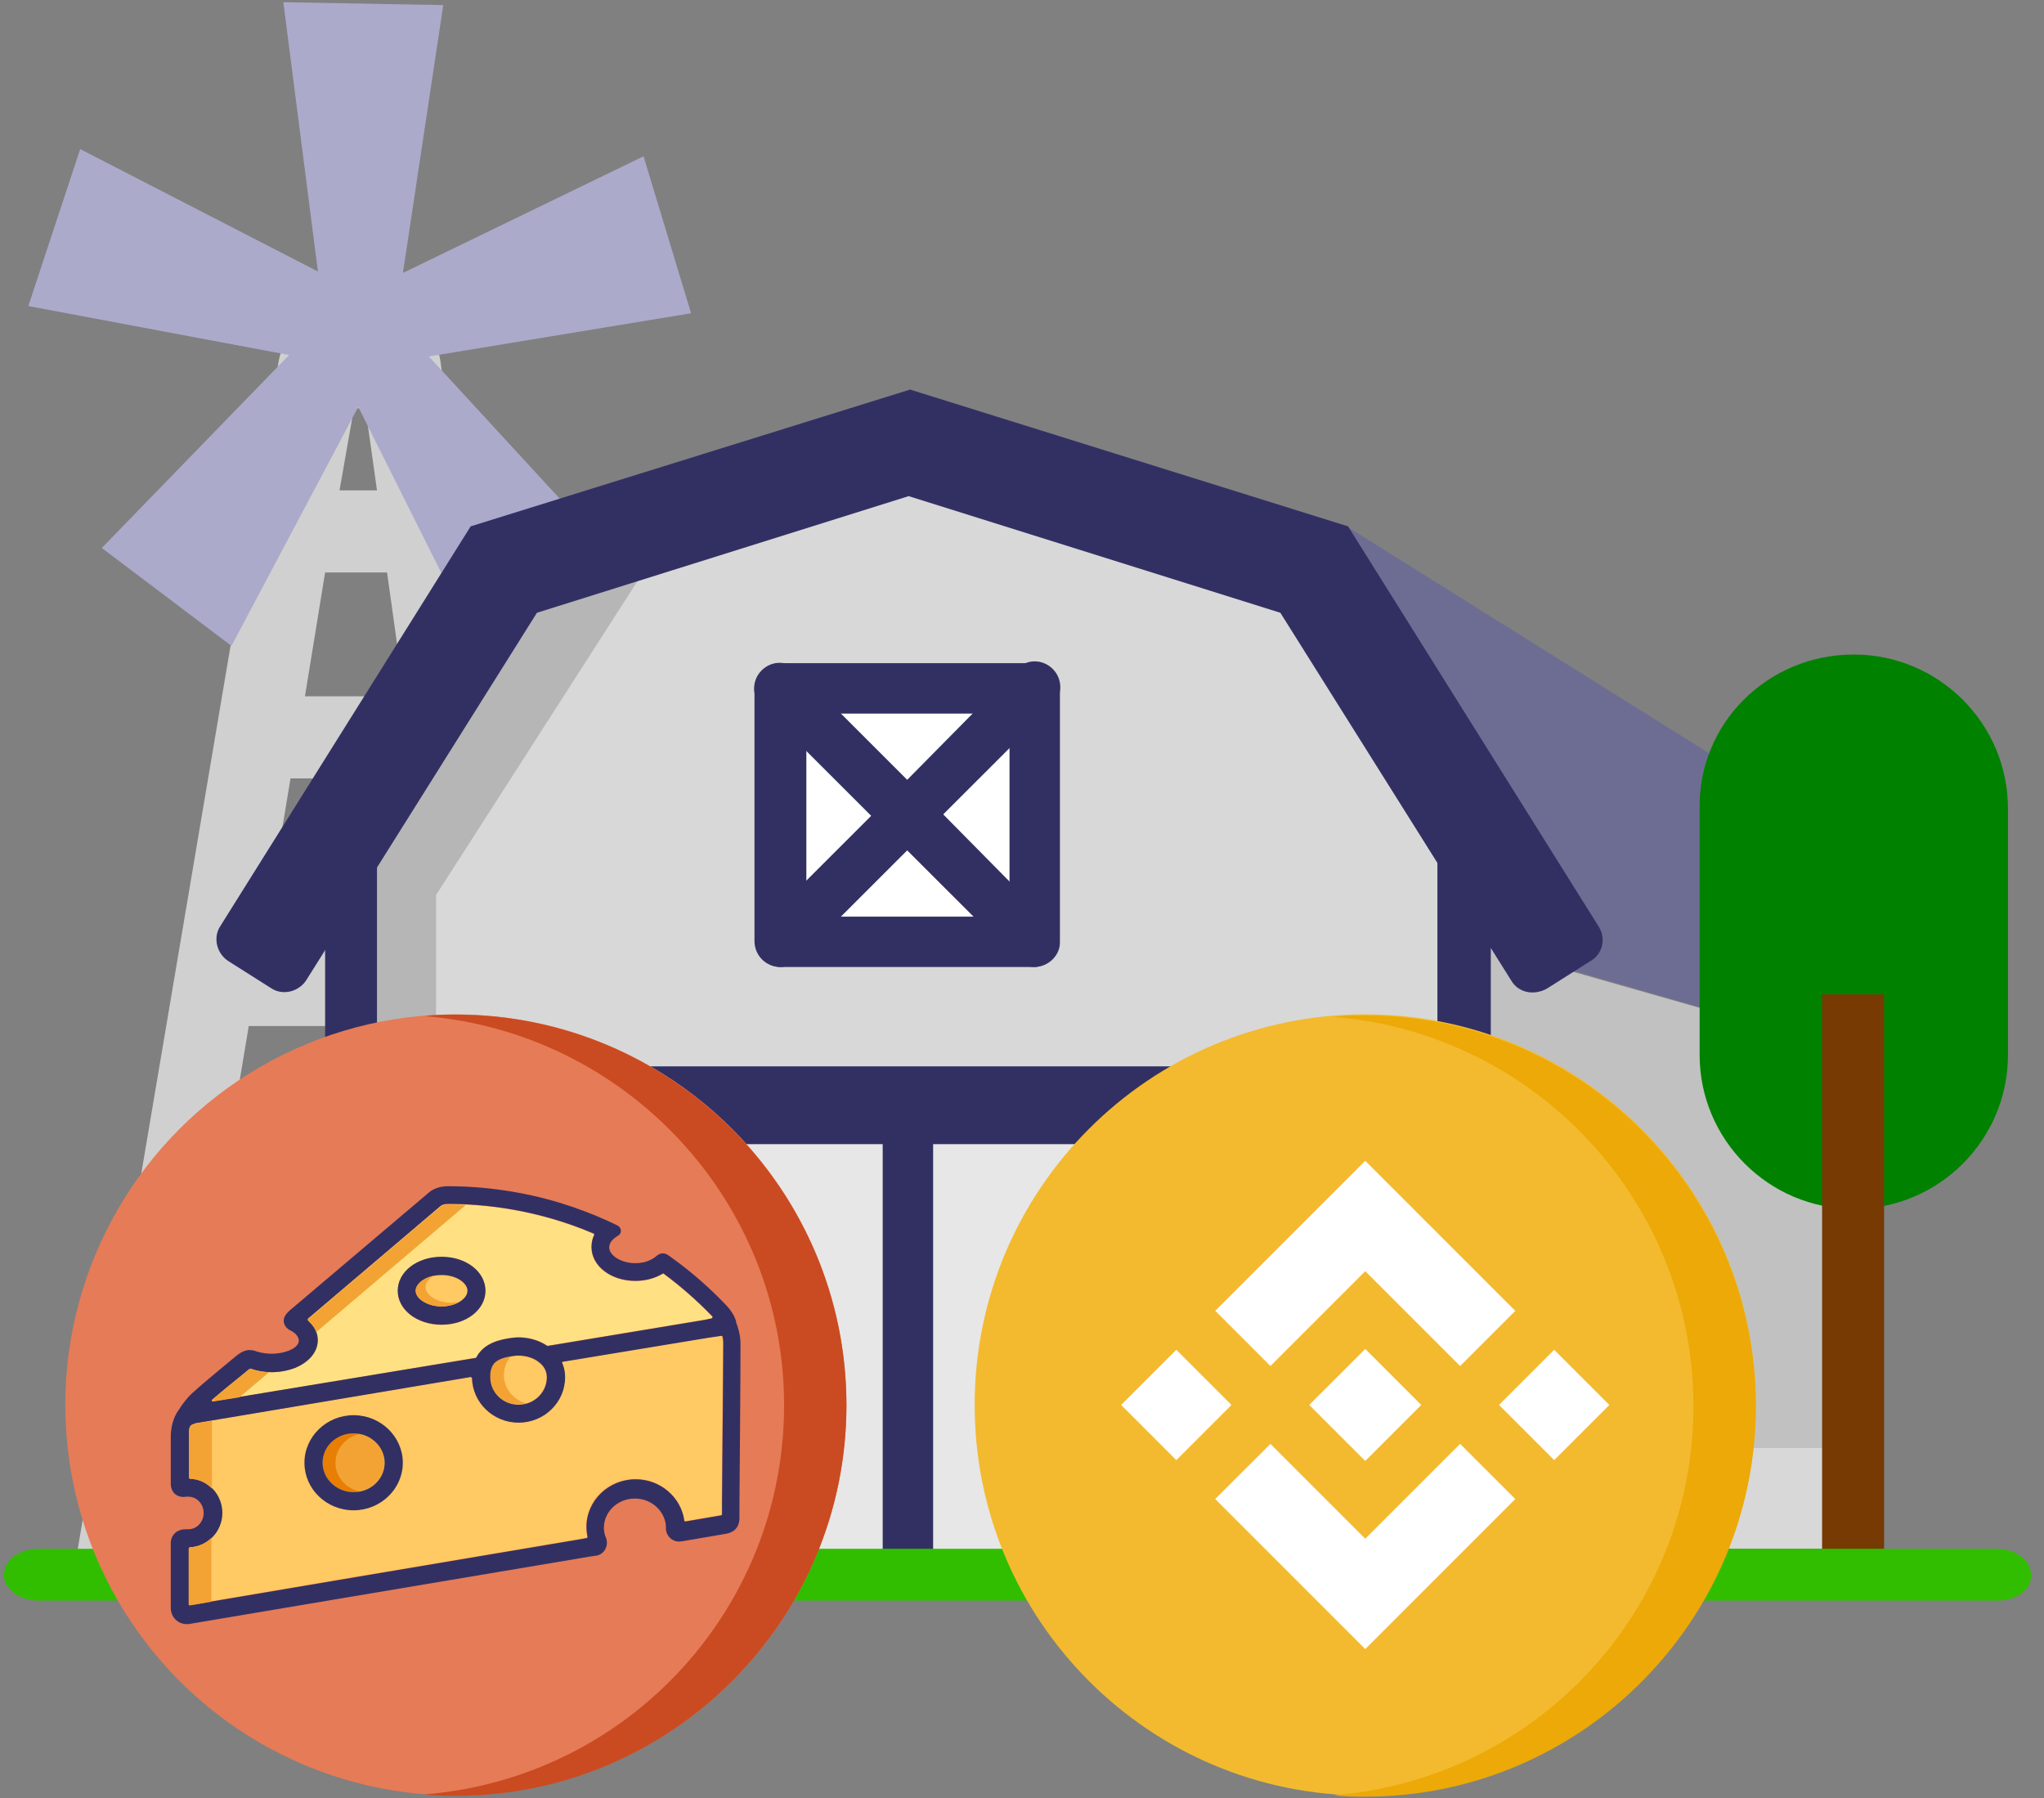 <svg width="133" height="117" viewBox="0 0 133 117" fill="none" xmlns="http://www.w3.org/2000/svg">
<rect x="0" y="0" width="133" height="117" fill="#808080" stroke="none"/>
<path d="M87.624 34.248L116.968 52.612L122.311 68.915L96.999 61.607L87.624 34.248Z" fill="#6D6D93"/>
<path d="M122.311 94.212H96.999V61.7L122.311 68.915V94.212Z" fill="#C1C1C1"/>
<path d="M39.155 101.052L28.655 23.473C28.468 22.162 27.343 21.131 26.03 21.131H20.78C19.468 21.131 18.436 22.068 18.155 23.38L5.03 100.958C4.749 102.457 5.78 103.769 7.186 104.05C7.28 104.05 7.468 104.05 7.655 104.05H36.53C37.936 104.05 39.155 102.832 39.155 101.333C39.155 101.333 39.155 101.145 39.155 101.052ZM28.468 61.326H17.124L18.905 50.645H26.968L28.468 61.326ZM23.03 26.565H23.78L24.53 31.906H22.093L23.03 26.565ZM21.155 37.246H25.186L26.311 45.304H19.843L21.155 37.246ZM10.843 98.709L16.186 66.76H29.124L33.436 98.803H10.843V98.709Z" fill="#D0D0D0"/>
<path d="M22.843 99.178V55.142L32.218 37.153L59.124 30.126L86.03 37.153L95.405 55.142V99.178H22.843Z" fill="#D8D8D8"/>
<path d="M31.749 38.746L22.374 56.828V100.864H28.374V58.234L42.624 36.028L31.749 38.746Z" fill="#B6B6B6"/>
<path d="M44.968 20.382L41.874 10.169L26.218 17.758L28.843 0.331L18.436 0.144L20.686 17.665L5.218 9.7L1.843 19.913L18.811 23.099L6.624 35.654L15.061 42.025L23.311 26.472L31.186 42.212L39.718 36.028L27.905 23.192L44.968 20.382Z" fill="#ABAACB"/>
<path d="M59.03 31.812L84.717 38.558L93.53 55.517V97.492H24.53V55.517L33.342 38.558L59.03 31.812ZM59.03 28.346L30.998 35.654L21.155 54.674V100.771H96.999V54.674L87.061 35.654L59.03 28.346Z" fill="#323063"/>
<path d="M67.28 44.836H50.78V61.326H67.28V44.836Z" fill="white"/>
<path d="M80.499 94.212V72.756H37.655V94.212H21.155V102.457H96.999V94.212H80.499Z" fill="#E7E7E7"/>
<path d="M61.374 52.987L68.499 45.866C69.155 45.21 69.155 44.18 68.499 43.524C67.843 42.868 66.811 42.868 66.155 43.524L59.03 50.738L51.905 43.617C51.249 42.962 50.218 42.962 49.561 43.617C48.905 44.273 48.905 45.304 49.561 45.96L56.686 53.081L49.655 60.108C48.999 60.763 48.999 61.794 49.655 62.45C49.936 62.731 50.405 62.918 50.78 62.918C51.155 62.918 51.624 62.731 51.905 62.45L59.03 55.329L66.155 62.45C66.436 62.731 66.905 62.918 67.28 62.918C67.655 62.918 68.124 62.731 68.405 62.45C69.061 61.794 69.061 60.763 68.405 60.108L61.374 52.987Z" fill="#323063"/>
<path d="M67.281 62.918H50.781C49.843 62.918 49.093 62.169 49.093 61.232V44.836C49.093 43.899 49.843 43.149 50.781 43.149H67.281C68.218 43.149 68.968 43.899 68.968 44.836V61.326C68.968 62.169 68.218 62.918 67.281 62.918ZM52.468 59.639H65.687V46.428H52.468V59.639Z" fill="#323063"/>
<path d="M82.186 102.457V74.443C83.124 74.443 83.874 73.693 83.874 72.756V71.07C83.874 70.133 83.124 69.383 82.186 69.383H35.967C35.03 69.383 34.28 70.133 34.28 71.07V72.756C34.28 73.693 35.03 74.443 35.967 74.443V102.457H39.249V74.443H57.436V102.457H60.717V74.443H78.905V102.457H82.186Z" fill="#323063"/>
<path d="M98.311 63.762L83.311 39.87L59.124 32.281L34.937 39.87L19.936 63.762C19.468 64.511 18.436 64.792 17.686 64.324L14.874 62.544C14.124 62.075 13.843 61.044 14.312 60.295L30.624 34.248L59.218 25.347L87.718 34.248L104.03 60.295C104.499 61.044 104.312 62.075 103.468 62.544L100.655 64.324C99.811 64.792 98.78 64.605 98.311 63.762Z" fill="#323063"/>
<path d="M122.311 94.212H96.999V100.771H122.311V94.212Z" fill="#D8D8D8"/>
<path d="M120.624 42.587C126.155 42.587 130.655 47.084 130.655 52.612V68.634C130.655 74.162 126.155 78.659 120.624 78.659C115.092 78.659 110.592 74.162 110.592 68.634V52.612C110.499 47.084 114.999 42.587 120.624 42.587Z" fill="#008100"/>
<path d="M118.561 64.699H122.593V100.864H118.561V64.699Z" fill="#763A02"/>
<path d="M129.999 104.144H2.499C1.28 104.144 0.249 103.394 0.249 102.457C0.249 101.52 1.28 100.771 2.499 100.771H129.905C131.124 100.771 132.155 101.52 132.155 102.457C132.249 103.394 131.218 104.144 129.999 104.144Z" fill="#31BE00"/>
<circle cx="29.663" cy="91.414" r="25.414" fill="#E67B57"/>
<path d="M46.931 86.899L46.096 87.021L36.615 88.585C36.58 88.585 36.545 88.638 36.563 88.672C36.632 88.811 36.754 89.142 36.754 89.594C36.754 91.228 35.397 92.549 33.727 92.549C32.074 92.549 30.735 91.245 30.7 89.646C30.665 89.611 30.665 89.611 30.63 89.576L12.711 92.601C12.398 92.705 12.294 92.758 12.294 93.175V96.13C12.294 96.165 12.329 96.2 12.363 96.2C13.511 96.252 14.451 97.225 14.451 98.425C14.451 99.624 13.529 100.615 12.363 100.65C12.329 100.65 12.294 100.685 12.294 100.719V104.353C12.294 104.387 12.329 104.422 12.363 104.422C14.173 104.109 27.673 101.832 37.693 100.146C37.85 100.111 38.007 100.094 38.163 100.059C38.198 100.059 38.215 100.024 38.215 99.989C38.163 99.781 38.146 99.555 38.146 99.329C38.146 97.625 39.572 96.234 41.347 96.234C42.965 96.234 44.304 97.399 44.513 98.929C44.513 98.964 44.548 98.998 44.583 98.981C45.626 98.807 46.427 98.668 46.914 98.581C46.949 98.581 46.966 98.546 46.966 98.512C46.966 98.355 46.966 98.094 46.966 97.747C46.983 95.539 47.036 89.681 47.036 87.334C47.036 87.195 47.018 87.056 46.983 86.917C47.001 86.917 46.966 86.899 46.931 86.899Z" fill="#FFC964"/>
<path d="M13.859 91.176L30.943 88.342C30.961 88.342 30.978 88.325 30.995 88.307C31.5 87.368 32.526 87.142 33.292 87.038C33.431 87.021 33.587 87.004 33.727 87.004C34.405 87.004 35.066 87.195 35.588 87.542C35.606 87.56 35.623 87.56 35.64 87.56L45.905 85.856L46.322 85.787C46.34 85.717 46.34 85.734 46.357 85.682C45.331 84.605 44.252 83.683 43.173 82.883C43.156 82.866 43.121 82.866 43.104 82.883C42.617 83.179 42.008 83.353 41.329 83.353C39.729 83.353 38.476 82.379 38.476 81.145C38.476 80.867 38.546 80.606 38.65 80.363C38.667 80.328 38.65 80.293 38.615 80.276C34.892 78.677 31.413 78.346 29.134 78.346C28.925 78.346 28.751 78.398 28.647 78.485C28.49 78.624 22.071 84.048 20.053 85.787C19.966 85.856 20.035 85.926 20.07 85.96C20.453 86.308 20.662 86.743 20.662 87.212C20.662 87.96 20.105 88.638 19.183 89.003C18.73 89.176 18.191 89.281 17.669 89.281C17.217 89.281 16.747 89.211 16.347 89.072C16.33 89.072 16.225 89.055 16.191 89.09C16.138 89.142 15.999 89.246 15.79 89.42C15.39 89.75 14.451 90.515 13.79 91.071C13.755 91.106 13.79 91.193 13.859 91.176ZM28.734 81.788C30.334 81.788 31.587 82.762 31.587 83.996C31.587 85.23 30.334 86.204 28.734 86.204C27.133 86.204 25.881 85.23 25.881 83.996C25.881 82.762 27.133 81.788 28.734 81.788Z" fill="#FFE183"/>
<path d="M23.01 93.244C21.897 93.244 20.992 94.114 20.992 95.156C20.992 96.217 21.897 97.069 23.01 97.069C24.124 97.069 25.028 96.2 25.028 95.156C25.028 94.114 24.124 93.244 23.01 93.244Z" fill="#F3A334"/>
<path d="M21.827 95.174C21.827 94.252 22.523 93.488 23.428 93.296C23.288 93.262 23.149 93.262 23.01 93.262C21.897 93.262 20.992 94.131 20.992 95.174C20.992 96.234 21.897 97.086 23.01 97.086C23.149 97.086 23.288 97.069 23.428 97.051C22.506 96.86 21.827 96.095 21.827 95.174Z" fill="#E87E04"/>
<path d="M33.727 88.203C33.622 88.203 33.535 88.203 33.431 88.22C32.318 88.359 32.057 88.707 31.952 89.055C31.9 89.229 31.883 89.281 31.883 89.611C31.883 90.602 32.718 91.402 33.727 91.402C34.753 91.402 35.571 90.602 35.571 89.611C35.571 89.142 35.31 88.829 35.084 88.655C34.753 88.359 34.249 88.203 33.727 88.203Z" fill="#FFC964"/>
<path d="M32.787 89.472C32.787 89.003 32.961 88.568 33.257 88.238C32.3 88.394 32.057 88.707 31.952 89.037C31.9 89.211 31.883 89.263 31.883 89.594C31.883 90.585 32.718 91.384 33.727 91.384C33.918 91.384 34.092 91.35 34.249 91.315C33.414 91.089 32.787 90.341 32.787 89.472Z" fill="#F3A334"/>
<path d="M28.734 85.022C29.621 85.022 30.421 84.535 30.421 83.996C30.421 83.509 29.725 82.971 28.734 82.971C27.742 82.971 27.046 83.509 27.046 83.996C27.046 84.535 27.829 85.022 28.734 85.022Z" fill="#FFC964"/>
<path d="M47.262 84.935C46.235 83.857 45.139 82.883 43.956 82.014C43.782 81.893 43.626 81.771 43.452 81.649C43.225 81.493 42.93 81.528 42.721 81.719C42.547 81.875 42.286 82.014 42.008 82.101C41.799 82.153 41.573 82.188 41.329 82.188C40.442 82.188 39.642 81.701 39.642 81.162C39.642 81.041 39.676 80.936 39.746 80.815C39.85 80.658 40.007 80.519 40.216 80.398C40.477 80.258 40.459 79.876 40.181 79.737C39.972 79.633 39.746 79.528 39.52 79.424C38.511 78.972 37.467 78.572 36.371 78.242C34.04 77.547 31.587 77.182 29.151 77.182C28.664 77.182 28.212 77.321 27.899 77.599C27.759 77.721 20.331 84.013 18.87 85.248C18.73 85.369 18.609 85.508 18.539 85.63C18.348 85.978 18.522 86.378 18.87 86.551C19.252 86.725 19.444 87.003 19.444 87.229C19.444 87.473 19.218 87.716 18.765 87.89C18.435 88.012 18.069 88.081 17.687 88.081C17.356 88.081 17.026 88.029 16.73 87.942C16.73 87.942 16.469 87.838 16.26 87.838C15.982 87.838 15.703 87.96 15.443 88.168C15.39 88.203 15.251 88.325 15.06 88.481C13.546 89.733 12.485 90.619 12.224 90.932C11.893 91.315 11.702 91.627 11.633 91.732C11.493 91.906 11.111 92.514 11.111 93.488V96.512C11.111 97.121 11.511 97.399 11.928 97.399C12.015 97.399 12.085 97.382 12.12 97.382H12.137C12.172 97.382 12.224 97.382 12.259 97.382C12.798 97.382 13.25 97.851 13.25 98.442C13.25 99.033 12.798 99.502 12.259 99.502C12.224 99.502 12.189 99.502 12.154 99.502C12.12 99.502 12.085 99.502 12.033 99.502C11.58 99.502 11.111 99.833 11.111 100.406V104.613C11.111 105.204 11.563 105.674 12.154 105.674C12.224 105.674 12.294 105.674 12.363 105.656C12.798 105.587 27.899 103.031 37.885 101.362C38.18 101.31 38.476 101.258 38.755 101.223H38.789C39.329 101.136 39.624 100.563 39.433 100.059C39.416 100.024 39.398 99.972 39.381 99.937C39.329 99.763 39.294 99.589 39.294 99.415C39.294 98.355 40.198 97.503 41.312 97.503C42.373 97.503 43.243 98.285 43.33 99.276C43.33 99.329 43.33 99.363 43.33 99.415V99.433C43.33 99.972 43.817 100.389 44.339 100.285H44.374C45.713 100.059 46.722 99.885 47.227 99.798C47.627 99.728 48.114 99.502 48.114 98.755C48.114 98.72 48.114 98.39 48.114 97.851C48.132 95.643 48.184 89.767 48.184 87.421C48.184 86.795 47.958 86.186 47.905 86.065C47.905 85.891 47.697 85.387 47.262 84.935ZM13.807 91.071C14.468 90.498 15.408 89.733 15.808 89.42C16.017 89.246 16.156 89.124 16.208 89.09C16.243 89.072 16.347 89.072 16.364 89.072C16.765 89.211 17.234 89.281 17.687 89.281C18.226 89.281 18.748 89.176 19.2 89.003C20.122 88.62 20.679 87.96 20.679 87.195C20.679 86.725 20.47 86.308 20.087 85.943C20.053 85.908 19.983 85.839 20.07 85.769C22.105 84.048 28.508 78.607 28.664 78.468C28.769 78.381 28.942 78.329 29.151 78.329C31.413 78.329 34.892 78.659 38.633 80.258C38.667 80.276 38.685 80.311 38.667 80.345C38.546 80.589 38.493 80.85 38.493 81.128C38.493 82.362 39.746 83.335 41.347 83.335C42.025 83.335 42.634 83.162 43.121 82.866C43.139 82.849 43.173 82.849 43.191 82.866C44.269 83.666 45.331 84.587 46.374 85.665C46.357 85.734 46.357 85.717 46.34 85.769L45.905 85.874L35.64 87.577C35.623 87.577 35.606 87.577 35.588 87.56C35.066 87.212 34.405 87.021 33.727 87.021C33.57 87.021 33.431 87.038 33.292 87.056C32.526 87.16 31.483 87.386 30.995 88.325C30.978 88.342 30.978 88.359 30.943 88.359L13.859 91.175C13.79 91.193 13.755 91.106 13.807 91.071ZM35.101 88.655C35.327 88.829 35.588 89.142 35.588 89.611C35.588 90.602 34.753 91.401 33.744 91.401C32.718 91.401 31.9 90.602 31.9 89.611C31.9 89.281 31.917 89.228 31.97 89.055C32.074 88.707 32.335 88.359 33.448 88.22C33.553 88.203 33.64 88.203 33.744 88.203C34.249 88.203 34.753 88.359 35.101 88.655ZM46.983 97.764C46.983 98.112 46.983 98.372 46.983 98.529C46.983 98.564 46.966 98.581 46.931 98.598C46.444 98.685 45.644 98.824 44.6 98.998C44.565 98.998 44.53 98.981 44.53 98.946C44.322 97.434 42.982 96.252 41.364 96.252C39.607 96.252 38.163 97.642 38.163 99.346C38.163 99.572 38.198 99.781 38.233 100.006C38.233 100.041 38.215 100.076 38.18 100.076C38.024 100.111 37.867 100.128 37.711 100.163C27.707 101.849 14.19 104.126 12.381 104.439C12.346 104.439 12.311 104.422 12.311 104.37V100.737C12.311 100.702 12.346 100.667 12.381 100.667C13.529 100.615 14.468 99.641 14.468 98.442C14.468 97.242 13.546 96.252 12.381 96.217C12.346 96.217 12.311 96.182 12.311 96.147V93.175C12.311 92.757 12.415 92.705 12.729 92.601L30.648 89.594C30.682 89.628 30.682 89.628 30.717 89.663C30.752 91.262 32.091 92.566 33.744 92.566C35.414 92.566 36.771 91.245 36.771 89.611C36.771 89.159 36.649 88.829 36.58 88.69C36.562 88.655 36.58 88.603 36.632 88.603L46.113 87.038L46.949 86.916C46.983 86.916 47.018 86.934 47.018 86.969C47.053 87.108 47.07 87.247 47.07 87.386C47.053 89.698 47.001 95.556 46.983 97.764Z" fill="#323063"/>
<path d="M28.734 86.186C30.334 86.186 31.587 85.213 31.587 83.979C31.587 82.745 30.334 81.771 28.734 81.771C27.133 81.771 25.881 82.745 25.881 83.979C25.881 85.213 27.133 86.186 28.734 86.186ZM28.734 82.953C29.726 82.953 30.421 83.492 30.421 83.979C30.421 84.518 29.639 85.004 28.734 85.004C27.847 85.004 27.046 84.518 27.046 83.979C27.046 83.509 27.742 82.953 28.734 82.953Z" fill="#323063"/>
<path d="M23.01 92.079C21.253 92.079 19.809 93.47 19.809 95.174C19.809 96.877 21.236 98.268 23.01 98.268C24.767 98.268 26.211 96.877 26.211 95.174C26.211 93.47 24.767 92.079 23.01 92.079ZM23.01 97.086C21.897 97.086 20.992 96.217 20.992 95.174C20.992 94.113 21.897 93.262 23.01 93.262C24.124 93.262 25.028 94.131 25.028 95.174C25.028 96.234 24.124 97.086 23.01 97.086Z" fill="#323063"/>
<path d="M27.69 83.735C27.69 83.475 27.881 83.214 28.212 83.005C27.516 83.144 27.046 83.579 27.046 83.979C27.046 84.518 27.829 85.004 28.734 85.004C29.169 85.004 29.586 84.883 29.899 84.709C29.725 84.744 29.551 84.761 29.377 84.761C28.473 84.761 27.69 84.292 27.69 83.735Z" fill="#F3A334"/>
<path d="M12.346 100.684C12.311 100.684 12.276 100.719 12.276 100.754V104.387C12.276 104.422 12.311 104.457 12.346 104.457C12.607 104.422 13.094 104.335 13.755 104.213V100.059C13.407 100.406 12.902 100.65 12.346 100.684Z" fill="#F3A334"/>
<path d="M12.711 92.618C12.398 92.723 12.294 92.775 12.294 93.192V96.147C12.294 96.182 12.329 96.217 12.363 96.217C12.92 96.234 13.425 96.478 13.79 96.86V92.445L12.711 92.618Z" fill="#F3A334"/>
<path d="M29.152 78.364C28.943 78.364 28.769 78.416 28.665 78.503C28.508 78.642 22.088 84.066 20.07 85.804C19.983 85.874 20.053 85.943 20.088 85.978C20.314 86.186 20.488 86.412 20.575 86.673L30.317 78.398C29.9 78.381 29.517 78.364 29.152 78.364Z" fill="#F3A334"/>
<path d="M16.365 89.072C16.347 89.072 16.243 89.055 16.208 89.09C16.156 89.142 16.017 89.246 15.808 89.42C15.408 89.75 14.468 90.515 13.807 91.071C13.755 91.106 13.79 91.193 13.859 91.193L15.582 90.915L17.513 89.281C17.113 89.263 16.712 89.194 16.365 89.072Z" fill="#F3A334"/>
<path d="M29.662 66.017C28.986 66.017 28.309 66.017 27.633 66.114C40.679 67.177 51.019 78.097 51.019 91.432C51.019 104.768 40.775 115.688 27.633 116.751C28.309 116.847 28.986 116.847 29.662 116.847C43.674 116.847 55.077 105.444 55.077 91.432C55.077 77.42 43.674 66.017 29.662 66.017Z" fill="#CA4B21"/>
<path d="M88.835 116.828C102.871 116.828 114.249 105.449 114.249 91.414C114.249 77.378 102.871 65.999 88.835 65.999C74.799 65.999 63.42 77.378 63.42 91.414C63.42 105.449 74.799 116.828 88.835 116.828Z" fill="#F3BA2F"/>
<path d="M82.665 88.879L88.835 82.709L95.007 88.882L98.597 85.292L88.835 75.53L79.076 85.289L82.665 88.879ZM72.951 91.414L76.54 87.824L80.13 91.414L76.54 95.004L72.951 91.414ZM82.665 93.949L88.835 100.118L95.007 93.946L98.597 97.534L88.835 107.298L79.076 97.538L79.071 97.534L82.665 93.949ZM97.539 91.414L101.129 87.824L104.718 91.414L101.129 95.004L97.539 91.414ZM92.475 91.41H92.478V91.414L88.835 95.058L85.196 91.42L85.189 91.414L85.196 91.409L85.832 90.77L86.142 90.461L88.835 87.77L92.477 91.412L92.475 91.41Z" fill="white"/>
<path d="M88.834 66.072C88.157 66.072 87.481 66.072 86.805 66.168C99.85 67.231 110.19 78.151 110.19 91.487C110.19 104.822 99.947 115.742 86.805 116.805C87.481 116.902 88.157 116.902 88.834 116.902C102.846 116.902 114.249 105.499 114.249 91.487C114.249 77.475 102.846 66.072 88.834 66.072Z" fill="#ECA907"/>
</svg>
